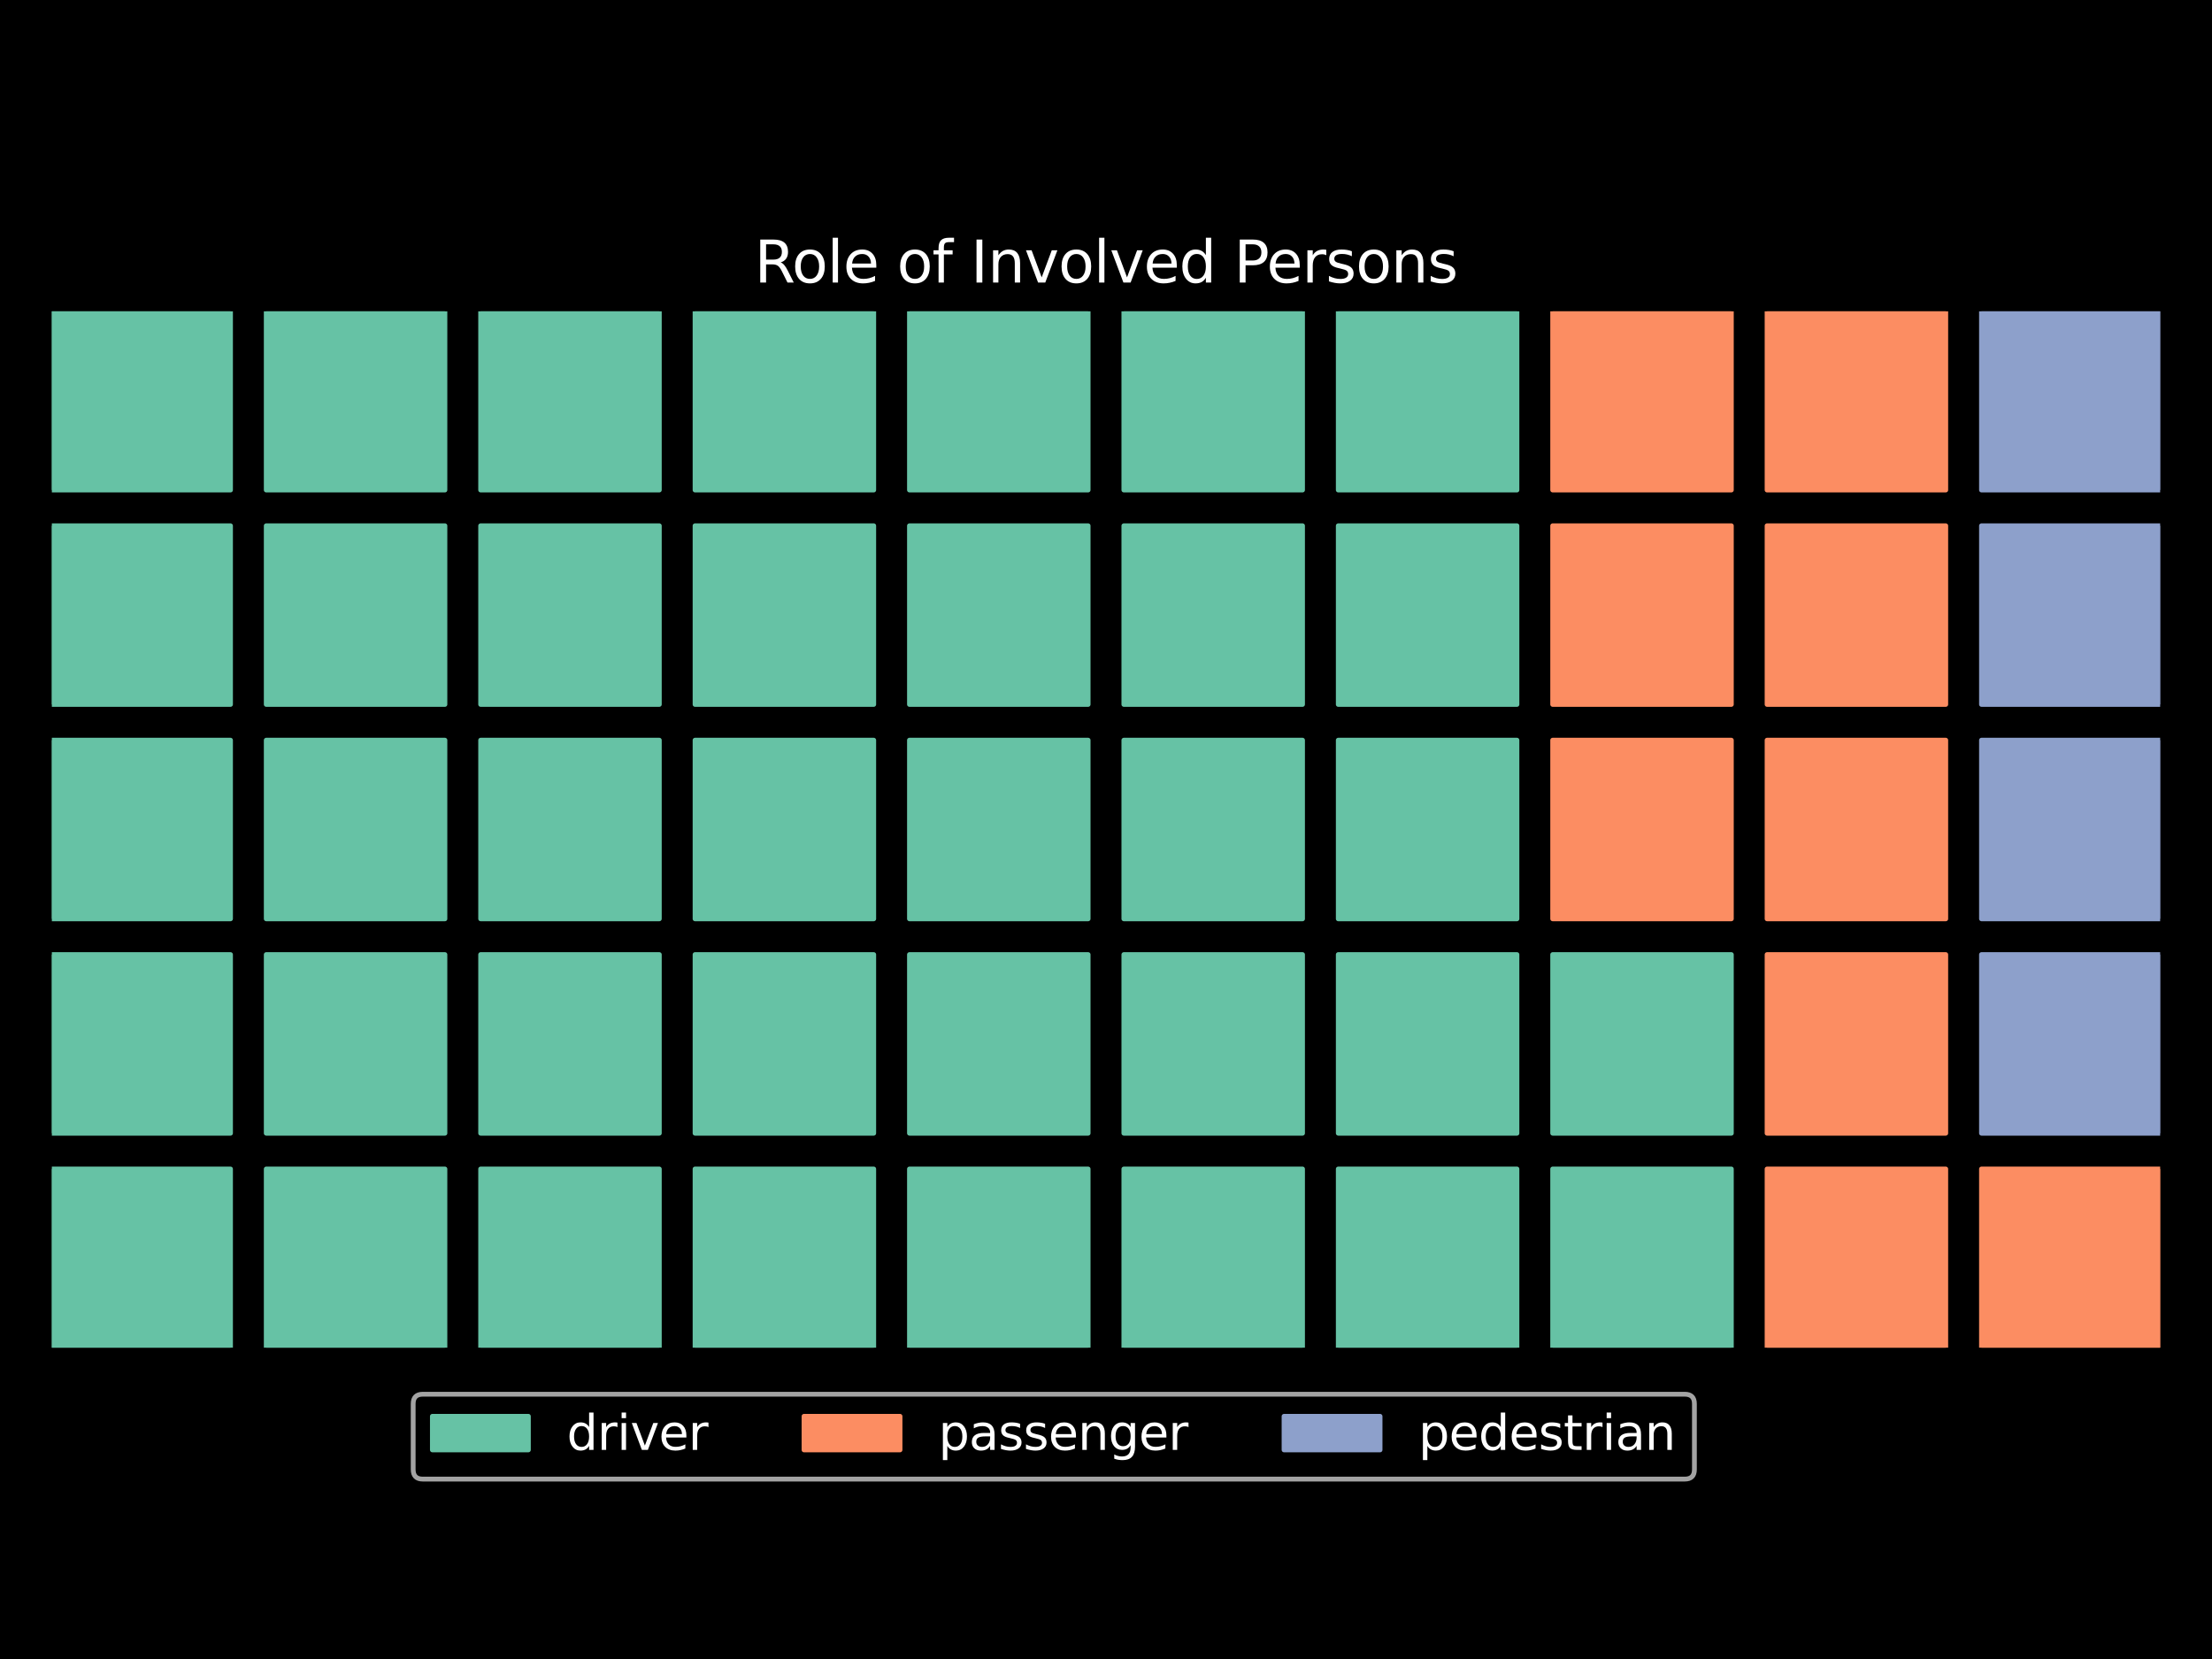 <?xml version="1.0" encoding="utf-8" standalone="no"?>
<!DOCTYPE svg PUBLIC "-//W3C//DTD SVG 1.1//EN"
  "http://www.w3.org/Graphics/SVG/1.1/DTD/svg11.dtd">
<svg xmlns:xlink="http://www.w3.org/1999/xlink" width="460.8pt" height="345.6pt" viewBox="0 0 460.8 345.6" xmlns="http://www.w3.org/2000/svg" version="1.1">
 <defs>
  <style type="text/css">*{stroke-linejoin: round; stroke-linecap: butt}</style>
 </defs>
 <g id="figure_1">
  <g id="patch_1">
   <path d="M 0 345.6 
L 460.8 345.6 
L 460.8 0 
L 0 0 
z
"/>
  </g>
  <g id="axes_1">
   <g id="patch_2">
    <path d="M 10.8 280.739 
L 48.02 280.739 
L 48.02 243.519 
L 10.8 243.519 
z
" clip-path="url(#p38172d602e)" style="fill: #66c2a5; stroke: #66c2a5; stroke-linejoin: miter"/>
   </g>
   <g id="patch_3">
    <path d="M 10.8 236.075 
L 48.02 236.075 
L 48.02 198.854 
L 10.8 198.854 
z
" clip-path="url(#p38172d602e)" style="fill: #66c2a5; stroke: #66c2a5; stroke-linejoin: miter"/>
   </g>
   <g id="patch_4">
    <path d="M 10.8 191.41 
L 48.02 191.41 
L 48.02 154.19 
L 10.8 154.19 
z
" clip-path="url(#p38172d602e)" style="fill: #66c2a5; stroke: #66c2a5; stroke-linejoin: miter"/>
   </g>
   <g id="patch_5">
    <path d="M 10.8 146.746 
L 48.02 146.746 
L 48.02 109.525 
L 10.8 109.525 
z
" clip-path="url(#p38172d602e)" style="fill: #66c2a5; stroke: #66c2a5; stroke-linejoin: miter"/>
   </g>
   <g id="patch_6">
    <path d="M 10.8 102.081 
L 48.02 102.081 
L 48.02 64.861 
L 10.8 64.861 
z
" clip-path="url(#p38172d602e)" style="fill: #66c2a5; stroke: #66c2a5; stroke-linejoin: miter"/>
   </g>
   <g id="patch_7">
    <path d="M 55.464 280.739 
L 92.685 280.739 
L 92.685 243.519 
L 55.464 243.519 
z
" clip-path="url(#p38172d602e)" style="fill: #66c2a5; stroke: #66c2a5; stroke-linejoin: miter"/>
   </g>
   <g id="patch_8">
    <path d="M 55.464 236.075 
L 92.685 236.075 
L 92.685 198.854 
L 55.464 198.854 
z
" clip-path="url(#p38172d602e)" style="fill: #66c2a5; stroke: #66c2a5; stroke-linejoin: miter"/>
   </g>
   <g id="patch_9">
    <path d="M 55.464 191.41 
L 92.685 191.41 
L 92.685 154.19 
L 55.464 154.19 
z
" clip-path="url(#p38172d602e)" style="fill: #66c2a5; stroke: #66c2a5; stroke-linejoin: miter"/>
   </g>
   <g id="patch_10">
    <path d="M 55.464 146.746 
L 92.685 146.746 
L 92.685 109.525 
L 55.464 109.525 
z
" clip-path="url(#p38172d602e)" style="fill: #66c2a5; stroke: #66c2a5; stroke-linejoin: miter"/>
   </g>
   <g id="patch_11">
    <path d="M 55.464 102.081 
L 92.685 102.081 
L 92.685 64.861 
L 55.464 64.861 
z
" clip-path="url(#p38172d602e)" style="fill: #66c2a5; stroke: #66c2a5; stroke-linejoin: miter"/>
   </g>
   <g id="patch_12">
    <path d="M 100.129 280.739 
L 137.349 280.739 
L 137.349 243.519 
L 100.129 243.519 
z
" clip-path="url(#p38172d602e)" style="fill: #66c2a5; stroke: #66c2a5; stroke-linejoin: miter"/>
   </g>
   <g id="patch_13">
    <path d="M 100.129 236.075 
L 137.349 236.075 
L 137.349 198.854 
L 100.129 198.854 
z
" clip-path="url(#p38172d602e)" style="fill: #66c2a5; stroke: #66c2a5; stroke-linejoin: miter"/>
   </g>
   <g id="patch_14">
    <path d="M 100.129 191.41 
L 137.349 191.41 
L 137.349 154.19 
L 100.129 154.19 
z
" clip-path="url(#p38172d602e)" style="fill: #66c2a5; stroke: #66c2a5; stroke-linejoin: miter"/>
   </g>
   <g id="patch_15">
    <path d="M 100.129 146.746 
L 137.349 146.746 
L 137.349 109.525 
L 100.129 109.525 
z
" clip-path="url(#p38172d602e)" style="fill: #66c2a5; stroke: #66c2a5; stroke-linejoin: miter"/>
   </g>
   <g id="patch_16">
    <path d="M 100.129 102.081 
L 137.349 102.081 
L 137.349 64.861 
L 100.129 64.861 
z
" clip-path="url(#p38172d602e)" style="fill: #66c2a5; stroke: #66c2a5; stroke-linejoin: miter"/>
   </g>
   <g id="patch_17">
    <path d="M 144.793 280.739 
L 182.014 280.739 
L 182.014 243.519 
L 144.793 243.519 
z
" clip-path="url(#p38172d602e)" style="fill: #66c2a5; stroke: #66c2a5; stroke-linejoin: miter"/>
   </g>
   <g id="patch_18">
    <path d="M 144.793 236.075 
L 182.014 236.075 
L 182.014 198.854 
L 144.793 198.854 
z
" clip-path="url(#p38172d602e)" style="fill: #66c2a5; stroke: #66c2a5; stroke-linejoin: miter"/>
   </g>
   <g id="patch_19">
    <path d="M 144.793 191.41 
L 182.014 191.41 
L 182.014 154.19 
L 144.793 154.19 
z
" clip-path="url(#p38172d602e)" style="fill: #66c2a5; stroke: #66c2a5; stroke-linejoin: miter"/>
   </g>
   <g id="patch_20">
    <path d="M 144.793 146.746 
L 182.014 146.746 
L 182.014 109.525 
L 144.793 109.525 
z
" clip-path="url(#p38172d602e)" style="fill: #66c2a5; stroke: #66c2a5; stroke-linejoin: miter"/>
   </g>
   <g id="patch_21">
    <path d="M 144.793 102.081 
L 182.014 102.081 
L 182.014 64.861 
L 144.793 64.861 
z
" clip-path="url(#p38172d602e)" style="fill: #66c2a5; stroke: #66c2a5; stroke-linejoin: miter"/>
   </g>
   <g id="patch_22">
    <path d="M 189.458 280.739 
L 226.678 280.739 
L 226.678 243.519 
L 189.458 243.519 
z
" clip-path="url(#p38172d602e)" style="fill: #66c2a5; stroke: #66c2a5; stroke-linejoin: miter"/>
   </g>
   <g id="patch_23">
    <path d="M 189.458 236.075 
L 226.678 236.075 
L 226.678 198.854 
L 189.458 198.854 
z
" clip-path="url(#p38172d602e)" style="fill: #66c2a5; stroke: #66c2a5; stroke-linejoin: miter"/>
   </g>
   <g id="patch_24">
    <path d="M 189.458 191.41 
L 226.678 191.41 
L 226.678 154.19 
L 189.458 154.19 
z
" clip-path="url(#p38172d602e)" style="fill: #66c2a5; stroke: #66c2a5; stroke-linejoin: miter"/>
   </g>
   <g id="patch_25">
    <path d="M 189.458 146.746 
L 226.678 146.746 
L 226.678 109.525 
L 189.458 109.525 
z
" clip-path="url(#p38172d602e)" style="fill: #66c2a5; stroke: #66c2a5; stroke-linejoin: miter"/>
   </g>
   <g id="patch_26">
    <path d="M 189.458 102.081 
L 226.678 102.081 
L 226.678 64.861 
L 189.458 64.861 
z
" clip-path="url(#p38172d602e)" style="fill: #66c2a5; stroke: #66c2a5; stroke-linejoin: miter"/>
   </g>
   <g id="patch_27">
    <path d="M 234.122 280.739 
L 271.342 280.739 
L 271.342 243.519 
L 234.122 243.519 
z
" clip-path="url(#p38172d602e)" style="fill: #66c2a5; stroke: #66c2a5; stroke-linejoin: miter"/>
   </g>
   <g id="patch_28">
    <path d="M 234.122 236.075 
L 271.342 236.075 
L 271.342 198.854 
L 234.122 198.854 
z
" clip-path="url(#p38172d602e)" style="fill: #66c2a5; stroke: #66c2a5; stroke-linejoin: miter"/>
   </g>
   <g id="patch_29">
    <path d="M 234.122 191.41 
L 271.342 191.41 
L 271.342 154.19 
L 234.122 154.19 
z
" clip-path="url(#p38172d602e)" style="fill: #66c2a5; stroke: #66c2a5; stroke-linejoin: miter"/>
   </g>
   <g id="patch_30">
    <path d="M 234.122 146.746 
L 271.342 146.746 
L 271.342 109.525 
L 234.122 109.525 
z
" clip-path="url(#p38172d602e)" style="fill: #66c2a5; stroke: #66c2a5; stroke-linejoin: miter"/>
   </g>
   <g id="patch_31">
    <path d="M 234.122 102.081 
L 271.342 102.081 
L 271.342 64.861 
L 234.122 64.861 
z
" clip-path="url(#p38172d602e)" style="fill: #66c2a5; stroke: #66c2a5; stroke-linejoin: miter"/>
   </g>
   <g id="patch_32">
    <path d="M 278.786 280.739 
L 316.007 280.739 
L 316.007 243.519 
L 278.786 243.519 
z
" clip-path="url(#p38172d602e)" style="fill: #66c2a5; stroke: #66c2a5; stroke-linejoin: miter"/>
   </g>
   <g id="patch_33">
    <path d="M 278.786 236.075 
L 316.007 236.075 
L 316.007 198.854 
L 278.786 198.854 
z
" clip-path="url(#p38172d602e)" style="fill: #66c2a5; stroke: #66c2a5; stroke-linejoin: miter"/>
   </g>
   <g id="patch_34">
    <path d="M 278.786 191.41 
L 316.007 191.41 
L 316.007 154.19 
L 278.786 154.19 
z
" clip-path="url(#p38172d602e)" style="fill: #66c2a5; stroke: #66c2a5; stroke-linejoin: miter"/>
   </g>
   <g id="patch_35">
    <path d="M 278.786 146.746 
L 316.007 146.746 
L 316.007 109.525 
L 278.786 109.525 
z
" clip-path="url(#p38172d602e)" style="fill: #66c2a5; stroke: #66c2a5; stroke-linejoin: miter"/>
   </g>
   <g id="patch_36">
    <path d="M 278.786 102.081 
L 316.007 102.081 
L 316.007 64.861 
L 278.786 64.861 
z
" clip-path="url(#p38172d602e)" style="fill: #66c2a5; stroke: #66c2a5; stroke-linejoin: miter"/>
   </g>
   <g id="patch_37">
    <path d="M 323.451 280.739 
L 360.671 280.739 
L 360.671 243.519 
L 323.451 243.519 
z
" clip-path="url(#p38172d602e)" style="fill: #66c2a5; stroke: #66c2a5; stroke-linejoin: miter"/>
   </g>
   <g id="patch_38">
    <path d="M 323.451 236.075 
L 360.671 236.075 
L 360.671 198.854 
L 323.451 198.854 
z
" clip-path="url(#p38172d602e)" style="fill: #66c2a5; stroke: #66c2a5; stroke-linejoin: miter"/>
   </g>
   <g id="patch_39">
    <path d="M 323.451 191.41 
L 360.671 191.41 
L 360.671 154.19 
L 323.451 154.19 
z
" clip-path="url(#p38172d602e)" style="fill: #fc8d62; stroke: #fc8d62; stroke-linejoin: miter"/>
   </g>
   <g id="patch_40">
    <path d="M 323.451 146.746 
L 360.671 146.746 
L 360.671 109.525 
L 323.451 109.525 
z
" clip-path="url(#p38172d602e)" style="fill: #fc8d62; stroke: #fc8d62; stroke-linejoin: miter"/>
   </g>
   <g id="patch_41">
    <path d="M 323.451 102.081 
L 360.671 102.081 
L 360.671 64.861 
L 323.451 64.861 
z
" clip-path="url(#p38172d602e)" style="fill: #fc8d62; stroke: #fc8d62; stroke-linejoin: miter"/>
   </g>
   <g id="patch_42">
    <path d="M 368.115 280.739 
L 405.336 280.739 
L 405.336 243.519 
L 368.115 243.519 
z
" clip-path="url(#p38172d602e)" style="fill: #fc8d62; stroke: #fc8d62; stroke-linejoin: miter"/>
   </g>
   <g id="patch_43">
    <path d="M 368.115 236.075 
L 405.336 236.075 
L 405.336 198.854 
L 368.115 198.854 
z
" clip-path="url(#p38172d602e)" style="fill: #fc8d62; stroke: #fc8d62; stroke-linejoin: miter"/>
   </g>
   <g id="patch_44">
    <path d="M 368.115 191.41 
L 405.336 191.41 
L 405.336 154.19 
L 368.115 154.19 
z
" clip-path="url(#p38172d602e)" style="fill: #fc8d62; stroke: #fc8d62; stroke-linejoin: miter"/>
   </g>
   <g id="patch_45">
    <path d="M 368.115 146.746 
L 405.336 146.746 
L 405.336 109.525 
L 368.115 109.525 
z
" clip-path="url(#p38172d602e)" style="fill: #fc8d62; stroke: #fc8d62; stroke-linejoin: miter"/>
   </g>
   <g id="patch_46">
    <path d="M 368.115 102.081 
L 405.336 102.081 
L 405.336 64.861 
L 368.115 64.861 
z
" clip-path="url(#p38172d602e)" style="fill: #fc8d62; stroke: #fc8d62; stroke-linejoin: miter"/>
   </g>
   <g id="patch_47">
    <path d="M 412.78 280.739 
L 450 280.739 
L 450 243.519 
L 412.78 243.519 
z
" clip-path="url(#p38172d602e)" style="fill: #fc8d62; stroke: #fc8d62; stroke-linejoin: miter"/>
   </g>
   <g id="patch_48">
    <path d="M 412.78 236.075 
L 450 236.075 
L 450 198.854 
L 412.78 198.854 
z
" clip-path="url(#p38172d602e)" style="fill: #8da0cb; stroke: #8da0cb; stroke-linejoin: miter"/>
   </g>
   <g id="patch_49">
    <path d="M 412.78 191.41 
L 450 191.41 
L 450 154.19 
L 412.78 154.19 
z
" clip-path="url(#p38172d602e)" style="fill: #8da0cb; stroke: #8da0cb; stroke-linejoin: miter"/>
   </g>
   <g id="patch_50">
    <path d="M 412.78 146.746 
L 450 146.746 
L 450 109.525 
L 412.78 109.525 
z
" clip-path="url(#p38172d602e)" style="fill: #8da0cb; stroke: #8da0cb; stroke-linejoin: miter"/>
   </g>
   <g id="patch_51">
    <path d="M 412.78 102.081 
L 450 102.081 
L 450 64.861 
L 412.78 64.861 
z
" clip-path="url(#p38172d602e)" style="fill: #8da0cb; stroke: #8da0cb; stroke-linejoin: miter"/>
   </g>
   <g id="text_1">
    <!-- Role of Involved Persons -->
    <g style="fill: #ffffff" transform="translate(157.169 58.861) scale(0.12 -0.12)">
     <defs>
      <path id="DejaVuSans-52" d="M 2841 2188 
Q 3044 2119 3236 1894 
Q 3428 1669 3622 1275 
L 4263 0 
L 3584 0 
L 2988 1197 
Q 2756 1666 2539 1819 
Q 2322 1972 1947 1972 
L 1259 1972 
L 1259 0 
L 628 0 
L 628 4666 
L 2053 4666 
Q 2853 4666 3247 4331 
Q 3641 3997 3641 3322 
Q 3641 2881 3436 2590 
Q 3231 2300 2841 2188 
z
M 1259 4147 
L 1259 2491 
L 2053 2491 
Q 2509 2491 2742 2702 
Q 2975 2913 2975 3322 
Q 2975 3731 2742 3939 
Q 2509 4147 2053 4147 
L 1259 4147 
z
" transform="scale(0.016)"/>
      <path id="DejaVuSans-6f" d="M 1959 3097 
Q 1497 3097 1228 2736 
Q 959 2375 959 1747 
Q 959 1119 1226 758 
Q 1494 397 1959 397 
Q 2419 397 2687 759 
Q 2956 1122 2956 1747 
Q 2956 2369 2687 2733 
Q 2419 3097 1959 3097 
z
M 1959 3584 
Q 2709 3584 3137 3096 
Q 3566 2609 3566 1747 
Q 3566 888 3137 398 
Q 2709 -91 1959 -91 
Q 1206 -91 779 398 
Q 353 888 353 1747 
Q 353 2609 779 3096 
Q 1206 3584 1959 3584 
z
" transform="scale(0.016)"/>
      <path id="DejaVuSans-6c" d="M 603 4863 
L 1178 4863 
L 1178 0 
L 603 0 
L 603 4863 
z
" transform="scale(0.016)"/>
      <path id="DejaVuSans-65" d="M 3597 1894 
L 3597 1613 
L 953 1613 
Q 991 1019 1311 708 
Q 1631 397 2203 397 
Q 2534 397 2845 478 
Q 3156 559 3463 722 
L 3463 178 
Q 3153 47 2828 -22 
Q 2503 -91 2169 -91 
Q 1331 -91 842 396 
Q 353 884 353 1716 
Q 353 2575 817 3079 
Q 1281 3584 2069 3584 
Q 2775 3584 3186 3129 
Q 3597 2675 3597 1894 
z
M 3022 2063 
Q 3016 2534 2758 2815 
Q 2500 3097 2075 3097 
Q 1594 3097 1305 2825 
Q 1016 2553 972 2059 
L 3022 2063 
z
" transform="scale(0.016)"/>
      <path id="DejaVuSans-20" transform="scale(0.016)"/>
      <path id="DejaVuSans-66" d="M 2375 4863 
L 2375 4384 
L 1825 4384 
Q 1516 4384 1395 4259 
Q 1275 4134 1275 3809 
L 1275 3500 
L 2222 3500 
L 2222 3053 
L 1275 3053 
L 1275 0 
L 697 0 
L 697 3053 
L 147 3053 
L 147 3500 
L 697 3500 
L 697 3744 
Q 697 4328 969 4595 
Q 1241 4863 1831 4863 
L 2375 4863 
z
" transform="scale(0.016)"/>
      <path id="DejaVuSans-49" d="M 628 4666 
L 1259 4666 
L 1259 0 
L 628 0 
L 628 4666 
z
" transform="scale(0.016)"/>
      <path id="DejaVuSans-6e" d="M 3513 2113 
L 3513 0 
L 2938 0 
L 2938 2094 
Q 2938 2591 2744 2837 
Q 2550 3084 2163 3084 
Q 1697 3084 1428 2787 
Q 1159 2491 1159 1978 
L 1159 0 
L 581 0 
L 581 3500 
L 1159 3500 
L 1159 2956 
Q 1366 3272 1645 3428 
Q 1925 3584 2291 3584 
Q 2894 3584 3203 3211 
Q 3513 2838 3513 2113 
z
" transform="scale(0.016)"/>
      <path id="DejaVuSans-76" d="M 191 3500 
L 800 3500 
L 1894 563 
L 2988 3500 
L 3597 3500 
L 2284 0 
L 1503 0 
L 191 3500 
z
" transform="scale(0.016)"/>
      <path id="DejaVuSans-64" d="M 2906 2969 
L 2906 4863 
L 3481 4863 
L 3481 0 
L 2906 0 
L 2906 525 
Q 2725 213 2448 61 
Q 2172 -91 1784 -91 
Q 1150 -91 751 415 
Q 353 922 353 1747 
Q 353 2572 751 3078 
Q 1150 3584 1784 3584 
Q 2172 3584 2448 3432 
Q 2725 3281 2906 2969 
z
M 947 1747 
Q 947 1113 1208 752 
Q 1469 391 1925 391 
Q 2381 391 2643 752 
Q 2906 1113 2906 1747 
Q 2906 2381 2643 2742 
Q 2381 3103 1925 3103 
Q 1469 3103 1208 2742 
Q 947 2381 947 1747 
z
" transform="scale(0.016)"/>
      <path id="DejaVuSans-50" d="M 1259 4147 
L 1259 2394 
L 2053 2394 
Q 2494 2394 2734 2622 
Q 2975 2850 2975 3272 
Q 2975 3691 2734 3919 
Q 2494 4147 2053 4147 
L 1259 4147 
z
M 628 4666 
L 2053 4666 
Q 2838 4666 3239 4311 
Q 3641 3956 3641 3272 
Q 3641 2581 3239 2228 
Q 2838 1875 2053 1875 
L 1259 1875 
L 1259 0 
L 628 0 
L 628 4666 
z
" transform="scale(0.016)"/>
      <path id="DejaVuSans-72" d="M 2631 2963 
Q 2534 3019 2420 3045 
Q 2306 3072 2169 3072 
Q 1681 3072 1420 2755 
Q 1159 2438 1159 1844 
L 1159 0 
L 581 0 
L 581 3500 
L 1159 3500 
L 1159 2956 
Q 1341 3275 1631 3429 
Q 1922 3584 2338 3584 
Q 2397 3584 2469 3576 
Q 2541 3569 2628 3553 
L 2631 2963 
z
" transform="scale(0.016)"/>
      <path id="DejaVuSans-73" d="M 2834 3397 
L 2834 2853 
Q 2591 2978 2328 3040 
Q 2066 3103 1784 3103 
Q 1356 3103 1142 2972 
Q 928 2841 928 2578 
Q 928 2378 1081 2264 
Q 1234 2150 1697 2047 
L 1894 2003 
Q 2506 1872 2764 1633 
Q 3022 1394 3022 966 
Q 3022 478 2636 193 
Q 2250 -91 1575 -91 
Q 1294 -91 989 -36 
Q 684 19 347 128 
L 347 722 
Q 666 556 975 473 
Q 1284 391 1588 391 
Q 1994 391 2212 530 
Q 2431 669 2431 922 
Q 2431 1156 2273 1281 
Q 2116 1406 1581 1522 
L 1381 1569 
Q 847 1681 609 1914 
Q 372 2147 372 2553 
Q 372 3047 722 3315 
Q 1072 3584 1716 3584 
Q 2034 3584 2315 3537 
Q 2597 3491 2834 3397 
z
" transform="scale(0.016)"/>
     </defs>
     <use xlink:href="#DejaVuSans-52"/>
     <use xlink:href="#DejaVuSans-6f" x="64.982"/>
     <use xlink:href="#DejaVuSans-6c" x="126.164"/>
     <use xlink:href="#DejaVuSans-65" x="153.947"/>
     <use xlink:href="#DejaVuSans-20" x="215.471"/>
     <use xlink:href="#DejaVuSans-6f" x="247.258"/>
     <use xlink:href="#DejaVuSans-66" x="308.439"/>
     <use xlink:href="#DejaVuSans-20" x="343.645"/>
     <use xlink:href="#DejaVuSans-49" x="375.432"/>
     <use xlink:href="#DejaVuSans-6e" x="404.924"/>
     <use xlink:href="#DejaVuSans-76" x="468.303"/>
     <use xlink:href="#DejaVuSans-6f" x="527.482"/>
     <use xlink:href="#DejaVuSans-6c" x="588.664"/>
     <use xlink:href="#DejaVuSans-76" x="616.447"/>
     <use xlink:href="#DejaVuSans-65" x="675.627"/>
     <use xlink:href="#DejaVuSans-64" x="737.15"/>
     <use xlink:href="#DejaVuSans-20" x="800.627"/>
     <use xlink:href="#DejaVuSans-50" x="832.414"/>
     <use xlink:href="#DejaVuSans-65" x="889.092"/>
     <use xlink:href="#DejaVuSans-72" x="950.615"/>
     <use xlink:href="#DejaVuSans-73" x="991.729"/>
     <use xlink:href="#DejaVuSans-6f" x="1043.828"/>
     <use xlink:href="#DejaVuSans-6e" x="1105.01"/>
     <use xlink:href="#DejaVuSans-73" x="1168.389"/>
    </g>
   </g>
   <g id="legend_1">
    <g id="patch_52">
     <path d="M 88.072 308.121 
L 350.978 308.121 
Q 352.978 308.121 352.978 306.121 
L 352.978 292.443 
Q 352.978 290.443 350.978 290.443 
L 88.072 290.443 
Q 86.072 290.443 86.072 292.443 
L 86.072 306.121 
Q 86.072 308.121 88.072 308.121 
z
" style="opacity: 0.8; stroke: #cccccc; stroke-linejoin: miter"/>
    </g>
    <g id="patch_53">
     <path d="M 90.072 302.041 
L 110.072 302.041 
L 110.072 295.041 
L 90.072 295.041 
z
" style="fill: #66c2a5; stroke: #66c2a5; stroke-linejoin: miter"/>
    </g>
    <g id="text_2">
     <!-- driver -->
     <g style="fill: #ffffff" transform="translate(118.072 302.041) scale(0.1 -0.1)">
      <defs>
       <path id="DejaVuSans-69" d="M 603 3500 
L 1178 3500 
L 1178 0 
L 603 0 
L 603 3500 
z
M 603 4863 
L 1178 4863 
L 1178 4134 
L 603 4134 
L 603 4863 
z
" transform="scale(0.016)"/>
      </defs>
      <use xlink:href="#DejaVuSans-64"/>
      <use xlink:href="#DejaVuSans-72" x="63.477"/>
      <use xlink:href="#DejaVuSans-69" x="104.59"/>
      <use xlink:href="#DejaVuSans-76" x="132.373"/>
      <use xlink:href="#DejaVuSans-65" x="191.553"/>
      <use xlink:href="#DejaVuSans-72" x="253.076"/>
     </g>
    </g>
    <g id="patch_54">
     <path d="M 167.492 302.041 
L 187.492 302.041 
L 187.492 295.041 
L 167.492 295.041 
z
" style="fill: #fc8d62; stroke: #fc8d62; stroke-linejoin: miter"/>
    </g>
    <g id="text_3">
     <!-- passenger -->
     <g style="fill: #ffffff" transform="translate(195.492 302.041) scale(0.1 -0.1)">
      <defs>
       <path id="DejaVuSans-70" d="M 1159 525 
L 1159 -1331 
L 581 -1331 
L 581 3500 
L 1159 3500 
L 1159 2969 
Q 1341 3281 1617 3432 
Q 1894 3584 2278 3584 
Q 2916 3584 3314 3078 
Q 3713 2572 3713 1747 
Q 3713 922 3314 415 
Q 2916 -91 2278 -91 
Q 1894 -91 1617 61 
Q 1341 213 1159 525 
z
M 3116 1747 
Q 3116 2381 2855 2742 
Q 2594 3103 2138 3103 
Q 1681 3103 1420 2742 
Q 1159 2381 1159 1747 
Q 1159 1113 1420 752 
Q 1681 391 2138 391 
Q 2594 391 2855 752 
Q 3116 1113 3116 1747 
z
" transform="scale(0.016)"/>
       <path id="DejaVuSans-61" d="M 2194 1759 
Q 1497 1759 1228 1600 
Q 959 1441 959 1056 
Q 959 750 1161 570 
Q 1363 391 1709 391 
Q 2188 391 2477 730 
Q 2766 1069 2766 1631 
L 2766 1759 
L 2194 1759 
z
M 3341 1997 
L 3341 0 
L 2766 0 
L 2766 531 
Q 2569 213 2275 61 
Q 1981 -91 1556 -91 
Q 1019 -91 701 211 
Q 384 513 384 1019 
Q 384 1609 779 1909 
Q 1175 2209 1959 2209 
L 2766 2209 
L 2766 2266 
Q 2766 2663 2505 2880 
Q 2244 3097 1772 3097 
Q 1472 3097 1187 3025 
Q 903 2953 641 2809 
L 641 3341 
Q 956 3463 1253 3523 
Q 1550 3584 1831 3584 
Q 2591 3584 2966 3190 
Q 3341 2797 3341 1997 
z
" transform="scale(0.016)"/>
       <path id="DejaVuSans-67" d="M 2906 1791 
Q 2906 2416 2648 2759 
Q 2391 3103 1925 3103 
Q 1463 3103 1205 2759 
Q 947 2416 947 1791 
Q 947 1169 1205 825 
Q 1463 481 1925 481 
Q 2391 481 2648 825 
Q 2906 1169 2906 1791 
z
M 3481 434 
Q 3481 -459 3084 -895 
Q 2688 -1331 1869 -1331 
Q 1566 -1331 1297 -1286 
Q 1028 -1241 775 -1147 
L 775 -588 
Q 1028 -725 1275 -790 
Q 1522 -856 1778 -856 
Q 2344 -856 2625 -561 
Q 2906 -266 2906 331 
L 2906 616 
Q 2728 306 2450 153 
Q 2172 0 1784 0 
Q 1141 0 747 490 
Q 353 981 353 1791 
Q 353 2603 747 3093 
Q 1141 3584 1784 3584 
Q 2172 3584 2450 3431 
Q 2728 3278 2906 2969 
L 2906 3500 
L 3481 3500 
L 3481 434 
z
" transform="scale(0.016)"/>
      </defs>
      <use xlink:href="#DejaVuSans-70"/>
      <use xlink:href="#DejaVuSans-61" x="63.477"/>
      <use xlink:href="#DejaVuSans-73" x="124.756"/>
      <use xlink:href="#DejaVuSans-73" x="176.855"/>
      <use xlink:href="#DejaVuSans-65" x="228.955"/>
      <use xlink:href="#DejaVuSans-6e" x="290.479"/>
      <use xlink:href="#DejaVuSans-67" x="353.857"/>
      <use xlink:href="#DejaVuSans-65" x="417.334"/>
      <use xlink:href="#DejaVuSans-72" x="478.857"/>
     </g>
    </g>
    <g id="patch_55">
     <path d="M 267.491 302.041 
L 287.491 302.041 
L 287.491 295.041 
L 267.491 295.041 
z
" style="fill: #8da0cb; stroke: #8da0cb; stroke-linejoin: miter"/>
    </g>
    <g id="text_4">
     <!-- pedestrian -->
     <g style="fill: #ffffff" transform="translate(295.491 302.041) scale(0.1 -0.1)">
      <defs>
       <path id="DejaVuSans-74" d="M 1172 4494 
L 1172 3500 
L 2356 3500 
L 2356 3053 
L 1172 3053 
L 1172 1153 
Q 1172 725 1289 603 
Q 1406 481 1766 481 
L 2356 481 
L 2356 0 
L 1766 0 
Q 1100 0 847 248 
Q 594 497 594 1153 
L 594 3053 
L 172 3053 
L 172 3500 
L 594 3500 
L 594 4494 
L 1172 4494 
z
" transform="scale(0.016)"/>
      </defs>
      <use xlink:href="#DejaVuSans-70"/>
      <use xlink:href="#DejaVuSans-65" x="63.477"/>
      <use xlink:href="#DejaVuSans-64" x="125"/>
      <use xlink:href="#DejaVuSans-65" x="188.477"/>
      <use xlink:href="#DejaVuSans-73" x="250"/>
      <use xlink:href="#DejaVuSans-74" x="302.1"/>
      <use xlink:href="#DejaVuSans-72" x="341.309"/>
      <use xlink:href="#DejaVuSans-69" x="382.422"/>
      <use xlink:href="#DejaVuSans-61" x="410.205"/>
      <use xlink:href="#DejaVuSans-6e" x="471.484"/>
     </g>
    </g>
   </g>
  </g>
 </g>
 <defs>
  <clipPath id="p38172d602e">
   <rect x="10.8" y="64.861" width="439.2" height="215.878"/>
  </clipPath>
 </defs>
</svg>

